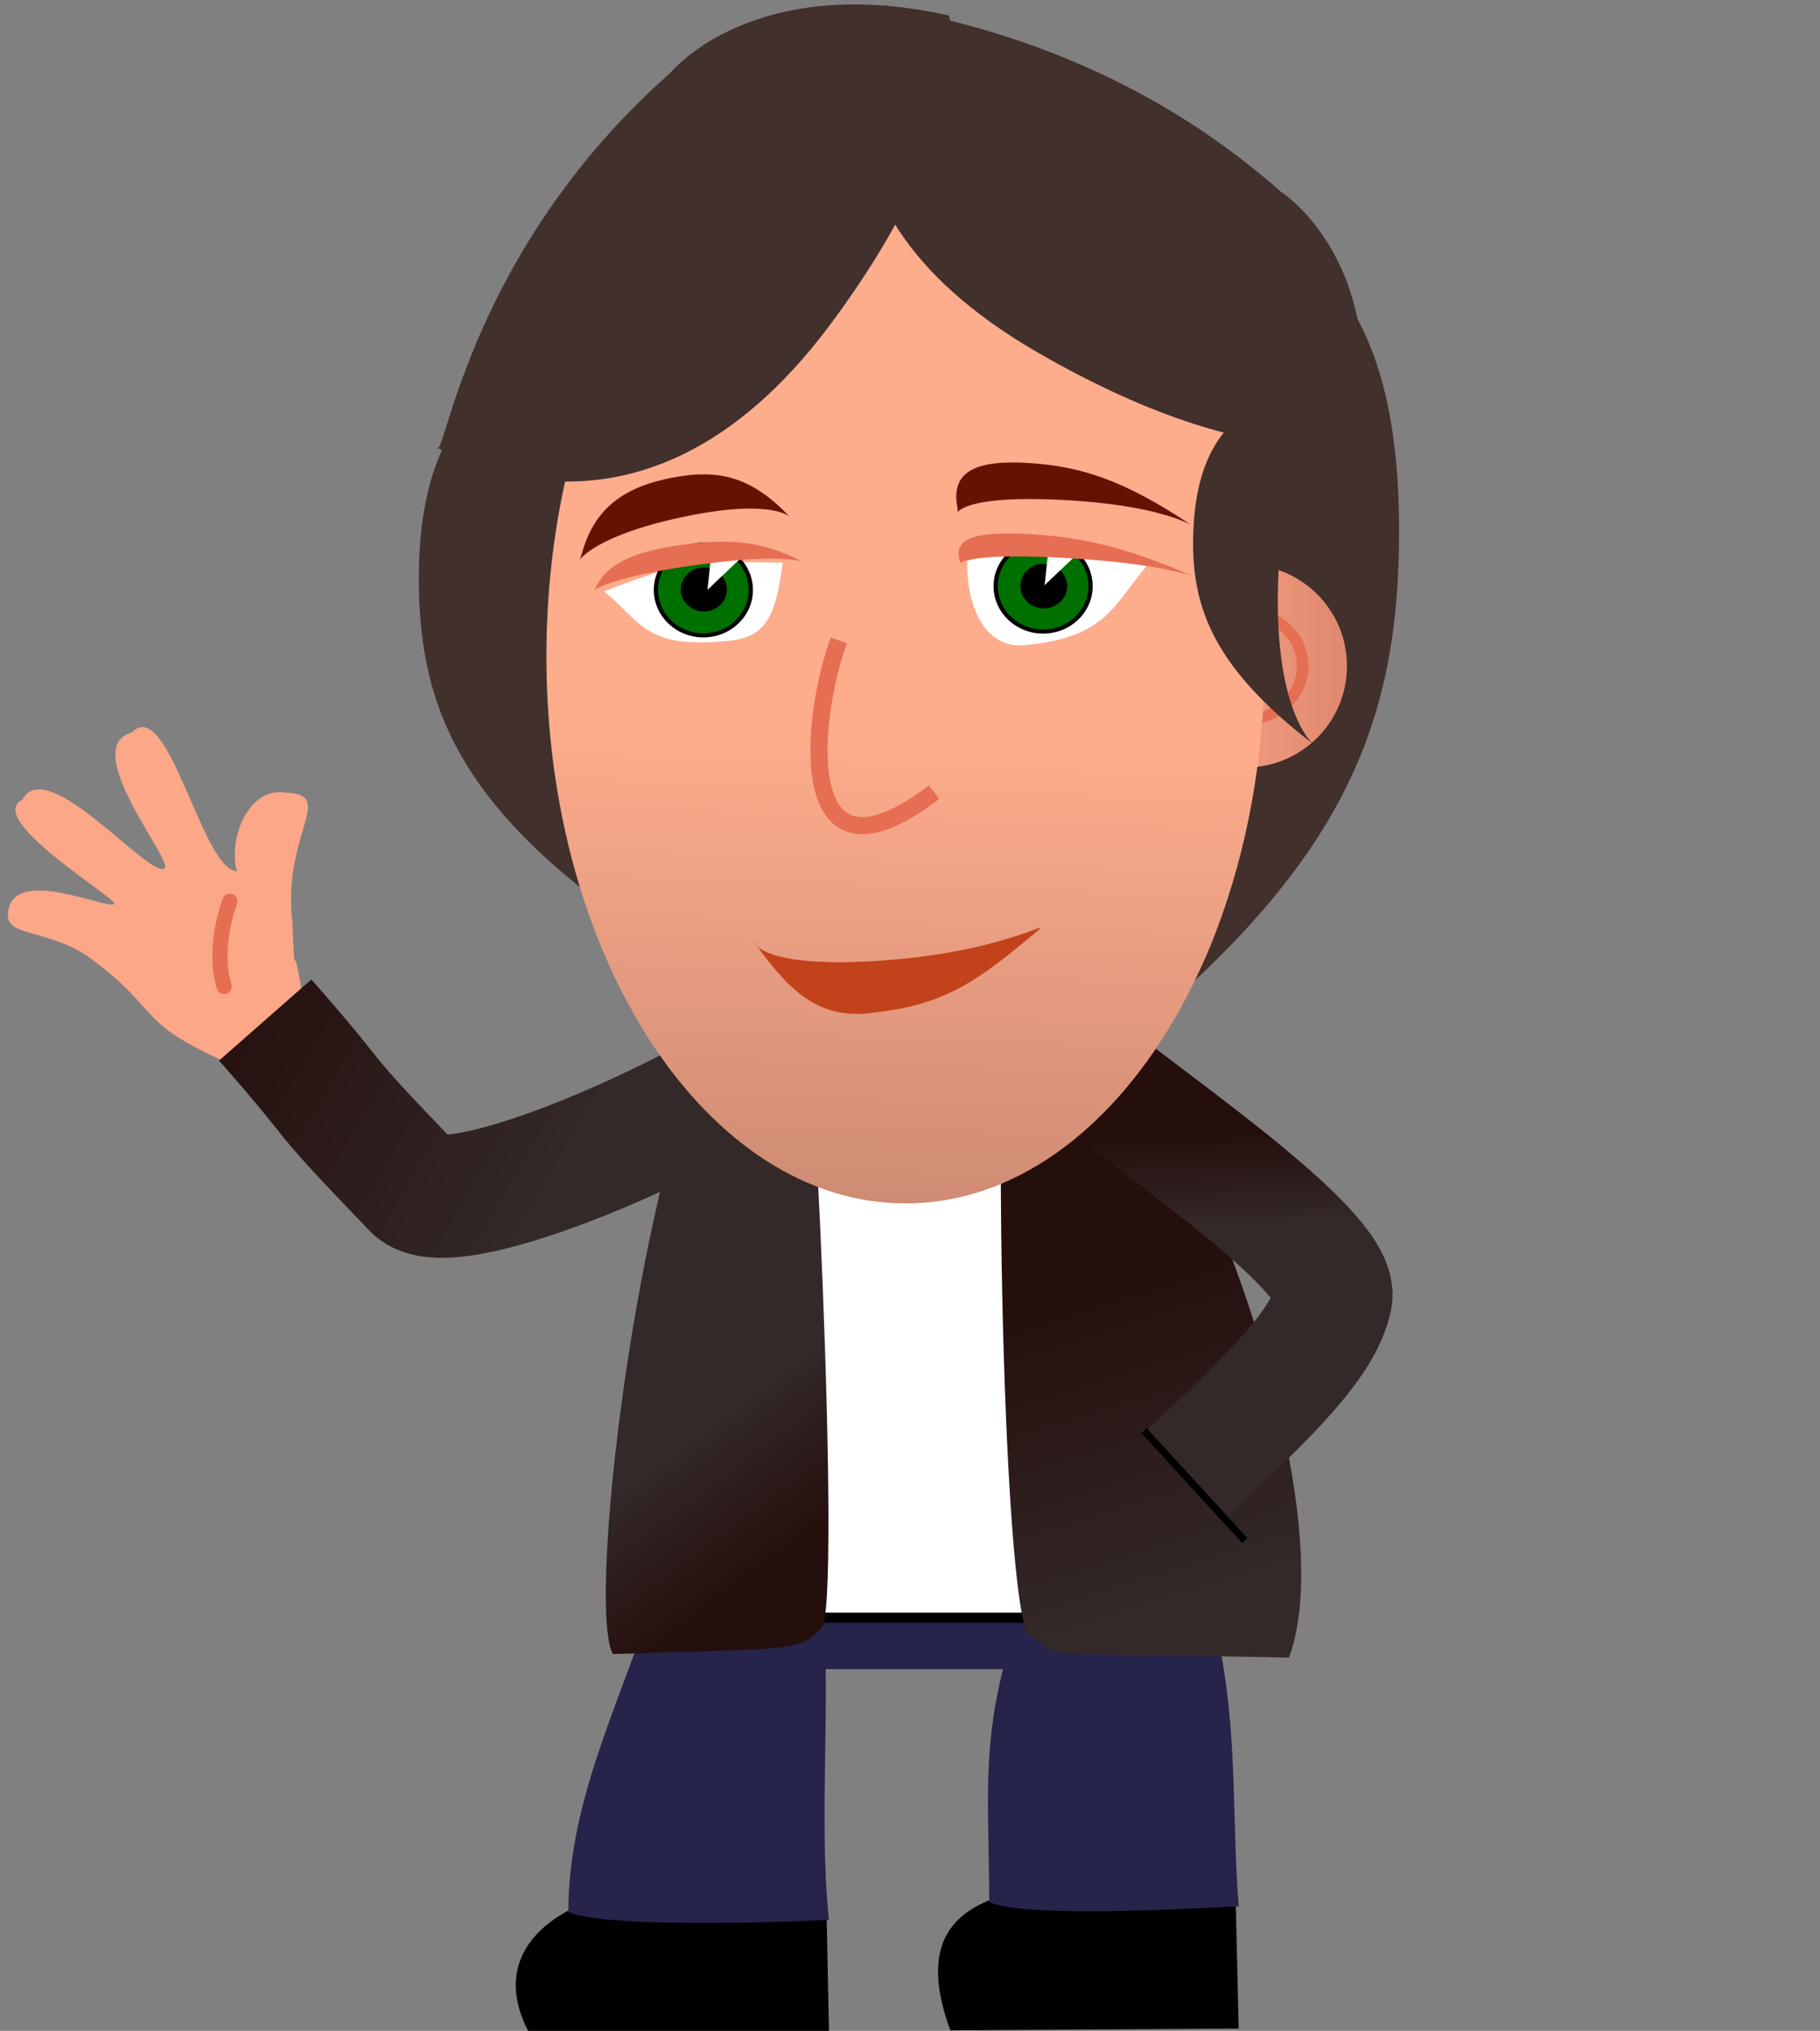 <?xml version="1.0" encoding="UTF-8" standalone="no"?>
<!-- Created with Inkscape (http://www.inkscape.org/) -->

<svg
   xmlns:osb="http://www.openswatchbook.org/uri/2009/osb"
   xmlns:dc="http://purl.org/dc/elements/1.1/"
   xmlns:cc="http://creativecommons.org/ns#"
   xmlns:rdf="http://www.w3.org/1999/02/22-rdf-syntax-ns#"
   xmlns:svg="http://www.w3.org/2000/svg"
   xmlns="http://www.w3.org/2000/svg"
   xmlns:xlink="http://www.w3.org/1999/xlink"
   xmlns:sodipodi="http://sodipodi.sourceforge.net/DTD/sodipodi-0.dtd"
   xmlns:inkscape="http://www.inkscape.org/namespaces/inkscape"
   width="950"
   height="1060.13"
   id="svg2"
   version="1.1"
   inkscape:version="0.48.5 r10040"
   sodipodi:docname="character.svg"
   inkscape:export-filename="/Users/br/character.png"
   inkscape:export-xdpi="54.293564"
   inkscape:export-ydpi="54.293564">
  <rect width="100%" height="100%" fill="#808080" stroke="none"/>
  <defs
     id="defs4">
    <linearGradient
       id="linearGradient6306">
      <stop
         id="stop6308"
         offset="0"
         style="stop-color:#fdac8c;stop-opacity:1;" />
      <stop
         id="stop6310"
         offset="1"
         style="stop-color:#b27765;stop-opacity:1;" />
    </linearGradient>
    <linearGradient
       id="linearGradient5382">
      <stop
         style="stop-color:#332928;stop-opacity:1;"
         offset="0"
         id="stop5384" />
      <stop
         style="stop-color:#250f0d;stop-opacity:1;"
         offset="1"
         id="stop5386" />
    </linearGradient>
    <linearGradient
       id="linearGradient5289">
      <stop
         style="stop-color:#eb743a;stop-opacity:1;"
         offset="0"
         id="stop5291" />
      <stop
         style="stop-color:#fba788;stop-opacity:0;"
         offset="1"
         id="stop5293" />
    </linearGradient>
    <linearGradient
       id="linearGradient5227">
      <stop
         style="stop-color:#fdab8c;stop-opacity:1;"
         offset="0"
         id="stop5229" />
      <stop
         style="stop-color:#e0886f;stop-opacity:1;"
         offset="1"
         id="stop5231" />
    </linearGradient>
    <linearGradient
       id="linearGradient5221"
       osb:paint="solid">
      <stop
         style="stop-color:#000000;stop-opacity:1;"
         offset="0"
         id="stop5223" />
    </linearGradient>
    <linearGradient
       inkscape:collect="always"
       xlink:href="#linearGradient5227"
       id="linearGradient4740"
       gradientUnits="userSpaceOnUse"
       x1="508.102"
       y1="382.352"
       x2="552.857"
       y2="382.352" />
    <linearGradient
       inkscape:collect="always"
       xlink:href="#linearGradient5227"
       id="linearGradient4746"
       gradientUnits="userSpaceOnUse"
       x1="225.445"
       y1="500.64"
       x2="283.31"
       y2="551.214" />
    <linearGradient
       inkscape:collect="always"
       xlink:href="#linearGradient5382"
       id="linearGradient4775"
       gradientUnits="userSpaceOnUse"
       gradientTransform="matrix(2.973,0,0,2.973,-641.403,-786.885)"
       x1="416.04"
       y1="535.299"
       x2="414.043"
       y2="385.603" />
    <linearGradient
       inkscape:collect="always"
       xlink:href="#linearGradient5382"
       id="linearGradient4778"
       gradientUnits="userSpaceOnUse"
       gradientTransform="matrix(2.716,0,0,2.973,-551.001,-813.837)"
       x1="343.146"
       y1="500.981"
       x2="441.233"
       y2="540.268" />
    <linearGradient
       inkscape:collect="always"
       xlink:href="#linearGradient5227"
       id="linearGradient4922"
       gradientUnits="userSpaceOnUse"
       x1="508.102"
       y1="382.352"
       x2="552.857"
       y2="382.352" />
    <linearGradient
       inkscape:collect="always"
       xlink:href="#linearGradient5382"
       id="linearGradient4924"
       gradientUnits="userSpaceOnUse"
       gradientTransform="matrix(2.716,0,0,2.973,-551.001,-813.837)"
       x1="343.146"
       y1="500.981"
       x2="441.233"
       y2="540.268" />
    <linearGradient
       inkscape:collect="always"
       xlink:href="#linearGradient5382"
       id="linearGradient4926"
       gradientUnits="userSpaceOnUse"
       gradientTransform="matrix(2.973,0,0,2.973,-641.403,-786.885)"
       x1="416.04"
       y1="535.299"
       x2="414.043"
       y2="385.603" />
    <linearGradient
       inkscape:collect="always"
       xlink:href="#linearGradient5227"
       id="linearGradient4928"
       gradientUnits="userSpaceOnUse"
       x1="225.445"
       y1="500.64"
       x2="283.31"
       y2="551.214" />
    <linearGradient
       inkscape:collect="always"
       xlink:href="#linearGradient5382"
       id="linearGradient4957"
       gradientUnits="userSpaceOnUse"
       gradientTransform="matrix(2.973,0,0,2.973,-637.365,-784.866)"
       x1="414.107"
       y1="476.667"
       x2="413.398"
       y2="460.987" />
    <linearGradient
       inkscape:collect="always"
       xlink:href="#linearGradient5382"
       id="linearGradient4960"
       gradientUnits="userSpaceOnUse"
       gradientTransform="matrix(1.916,0,0,2.973,-293.364,-811.818)"
       x1="340.325"
       y1="515.8"
       x2="353.089"
       y2="542.201" />
    <linearGradient
       inkscape:collect="always"
       xlink:href="#linearGradient5382"
       id="linearGradient4978"
       x1="256.899"
       y1="634.156"
       x2="84.413"
       y2="534.555"
       gradientUnits="userSpaceOnUse"
       gradientTransform="translate(2.019,-28.27)" />
    <linearGradient
       inkscape:collect="always"
       xlink:href="#linearGradient5382"
       id="linearGradient4982"
       gradientUnits="userSpaceOnUse"
       gradientTransform="matrix(-2.716,0,0,2.973,1484.154,-807.987)"
       x1="326.222"
       y1="548.66"
       x2="341.807"
       y2="493.877" />
    <linearGradient
       inkscape:collect="always"
       xlink:href="#linearGradient5227"
       id="linearGradient5886"
       gradientUnits="userSpaceOnUse"
       x1="508.102"
       y1="382.352"
       x2="552.857"
       y2="382.352" />
    <linearGradient
       inkscape:collect="always"
       xlink:href="#linearGradient6306"
       id="linearGradient6304"
       x1="247.967"
       y1="510.708"
       x2="246.362"
       y2="592.784"
       gradientUnits="userSpaceOnUse" />
  </defs>
  <sodipodi:namedview
     id="base"
     pagecolor="#ffffff"
     bordercolor="#666666"
     borderopacity="1.0"
     inkscape:pageopacity="0.0"
     inkscape:pageshadow="2"
     inkscape:zoom="0.5169173"
     inkscape:cx="444.5491"
     inkscape:cy="605.42794"
     inkscape:document-units="px"
     inkscape:current-layer="layer2"
     showgrid="false"
     inkscape:window-width="1279"
     inkscape:window-height="708"
     inkscape:window-x="1"
     inkscape:window-y="0"
     inkscape:window-maximized="0"
     fit-margin-top="0"
     fit-margin-left="0"
     fit-margin-right="0"
     fit-margin-bottom="0" />
  <g
     inkscape:groupmode="layer"
     id="layer2"
     inkscape:label="Eye"
     style="display:inline"
     transform="translate(32.01,7.548)">
    <g
       id="g5782"
       transform="translate(4.039,3.933)">
      <path
         sodipodi:nodetypes="cccc"
         inkscape:connector-curvature="0"
         id="path5390"
         d="M 395.237,978.387 C 290.703,955.011 207.102,990.257 240.725,1050.667 l 155.958,0 z"
         style="fill:#000000;fill-opacity:1;stroke:none" />
      <path
         sodipodi:nodetypes="ccccc"
         inkscape:connector-curvature="0"
         id="path5364"
         d="m 308.989,809.985 c 30.286,-1.08 53.448,9.142 83.734,8.062 5.75,56.15 -1.839,116.461 3.912,172.611 -36.362,1.942 -118.485,3.748 -136.039,-4.065 0.077,-62.57 31.053,-116.396 48.393,-176.608 z"
         style="fill:#26244b;fill-opacity:1;stroke:none" />
    </g>
    <g
       id="g5778"
       transform="translate(-26.588,2.019)">
      <path
         style="fill:#000000;fill-opacity:1;stroke:none"
         d="M 639.371,973.254 C 536.364,970.947 461.334,969.82 490.605,1050.275 l 150.54,-0.91 z"
         id="path5398"
         inkscape:connector-curvature="0"
         sodipodi:nodetypes="cccc" />
      <path
         style="fill:#26244b;fill-opacity:1;stroke:none"
         d="m 536.33,808.683 c 30.286,-1.08 53.448,3.396 83.734,2.316 22.899,59.346 16.597,122.442 21.15,174.526 -36.362,1.942 -112.739,5.663 -130.292,-2.15 0.077,-62.57 -7.255,-97.242 25.408,-174.692 z"
         id="path5400"
         inkscape:connector-curvature="0"
         sodipodi:nodetypes="ccccc" />
    </g>
    <rect
       style="fill:#26244b;fill-opacity:1;stroke:#000000;stroke-width:0;stroke-linecap:round;stroke-linejoin:round;stroke-miterlimit:4;stroke-opacity:1;stroke-dasharray:none"
       id="rect4986"
       width="279.647"
       height="68.954"
       x="324.564"
       y="794.786" />
    <rect
       style="fill:#ffffff;fill-opacity:1;stroke:#000000;stroke-width:5.356;stroke-linecap:round;stroke-linejoin:round;stroke-miterlimit:4;stroke-opacity:1;stroke-dasharray:none"
       id="rect4984"
       width="204.947"
       height="298.913"
       x="351.38"
       y="538.012" />
    <path
       style="fill:url(#linearGradient4960);fill-opacity:1;stroke:none"
       d="m 384.413,481.038 c 7.8,18.688 22.932,351.695 12.4,361.536 -13.172,12.025 -11.686,10.243 -108.896,13.284 -17.635,-31.083 29.733,-388.033 96.495,-374.82 z"
       id="path5358"
       inkscape:connector-curvature="0"
       sodipodi:nodetypes="cccc" />
    <path
       sodipodi:nodetypes="cccc"
       inkscape:connector-curvature="0"
       id="path4980"
       d="m 496.261,482.953 c -11.06,18.688 -5.702,353.611 9.232,363.451 18.677,12.025 -2.583,8.328 135.259,11.369 34.584,-92.376 -77.986,-370.795 -144.49,-374.82 z"
       style="fill:url(#linearGradient4982);fill-opacity:1;stroke:none" />
    <path
       style="fill:none;stroke:url(#linearGradient4957);stroke-width:61.714;stroke-linecap:butt;stroke-linejoin:miter;stroke-miterlimit:4;stroke-opacity:1;stroke-dasharray:none"
       d="m 530.323,547.298 c 49.952,39.352 138.326,99.636 133.491,122.927 -4.835,23.291 -31.343,49.211 -76.216,91.45"
       id="path5402"
       inkscape:connector-curvature="0"
       sodipodi:nodetypes="czc" />
    <path
       style="fill:#fba788;fill-opacity:1;stroke:none"
       d="m 126.084,514.494 c -5.816,-40.183 -3.528,-1.477 -5.579,-41.443 -4.971,-45.402 22.957,-65.717 -3.008,-66.797 C 97.412,402.675 86.901,430.986 91.678,447.297 73.231,446.362 56.06,355.4 36.869,374.704 8.809,382.733 58.451,441.73 53.964,445.677 c -7.429,6.213 -61.391,-59.908 -74.219,-35.885 -20.444,10.379 50.849,52.327 47.794,54.6 -3.58,2.664 -48.282,-17.849 -54.613,0.981 -5.993,17.826 19.081,10.12 43.027,27.867 23.946,17.748 25.832,26.322 39.766,37.096 13.934,10.774 45.102,22.793 45.102,22.793 z"
       id="path5410"
       inkscape:connector-curvature="0"
       sodipodi:nodetypes="cccccccsszzcc" />
    <path
       sodipodi:nodetypes="cc"
       inkscape:connector-curvature="0"
       id="path5426"
       d="m 87.951,462.909 c -5.305,15.096 -6.973,31.988 -2.95,44.467"
       style="fill:none;stroke:#e66e52;stroke-width:7.928;stroke-linecap:round;stroke-linejoin:round;stroke-miterlimit:4;stroke-opacity:1;stroke-dasharray:none" />
    <path
       sodipodi:nodetypes="csc"
       inkscape:connector-curvature="0"
       id="path5404"
       d="m 106.433,524.91 c 45.898,52.236 20.767,28.838 77.757,87.948 17.842,18.506 132.026,-29.19 194.552,-70.853"
       style="fill:none;stroke:url(#linearGradient4978);stroke-width:64.153;stroke-linecap:butt;stroke-linejoin:miter;stroke-miterlimit:4;stroke-opacity:1;stroke-dasharray:none" />
    <path
       style="fill:none;stroke:#000000;stroke-width:3.746px;stroke-linecap:butt;stroke-linejoin:miter;stroke-opacity:1"
       d="m 565.174,739.284 52.534,57.318"
       id="path5408"
       inkscape:connector-curvature="0"
       sodipodi:nodetypes="cc" />
    <path
       sodipodi:nodetypes="sscss"
       inkscape:connector-curvature="0"
       id="path5281"
       d="m 593.591,96.227 c 78.399,21.873 105.954,81.608 104.651,179.862 -1.124,84.748 -23.39,151.914 -111.275,232.588 0,0 39.726,-38.528 36.792,-214.759 C 620.02,69.368 555.786,85.68 593.591,96.227 z"
       style="fill:#41302c;fill-opacity:1;stroke:none"
       inkscape:transform-center-x="-10.179429"
       inkscape:transform-center-y="25.364299" />
    <g
       id="g4041"
       transform="matrix(0.796,0,0,0.796,128.715,100.388)">
      <path
         transform="matrix(2.973,0,0,2.973,-962.283,-835.559)"
         d="m 552.857,382.352 c 0,12.359 -10.019,22.378 -22.378,22.378 -12.359,0 -22.378,-10.019 -22.378,-22.378 0,-12.359 10.019,-22.378 22.378,-22.378 12.359,0 22.378,10.019 22.378,22.378 z"
         sodipodi:ry="22.377537"
         sodipodi:rx="22.377537"
         sodipodi:cy="382.35242"
         sodipodi:cx="530.47925"
         id="path5305"
         style="fill:url(#linearGradient5886);fill-opacity:1;stroke:none"
         sodipodi:type="arc" />
      <path
         sodipodi:type="arc"
         style="fill:none;stroke:#e66e52;stroke-width:4.464;stroke-miterlimit:4;stroke-opacity:1;stroke-dasharray:none"
         id="path5315"
         sodipodi:cx="530.47925"
         sodipodi:cy="382.35242"
         sodipodi:rx="22.377537"
         sodipodi:ry="22.377537"
         d="m 552.857,382.352 c 0,12.359 -10.019,22.378 -22.378,22.378 -12.359,0 -22.378,-10.019 -22.378,-22.378 0,-12.359 10.019,-22.378 22.378,-22.378 12.359,0 22.378,10.019 22.378,22.378 z"
         transform="matrix(1.69,0,0,1.574,-282.006,-300.663)" />
    </g>
    <path
       inkscape:transform-center-y="18.866115"
       inkscape:transform-center-x="9.699207"
       style="fill:#41302c;fill-opacity:1;stroke:none"
       d="m 286.37,165.448 c -74.7,16.269 -100.956,60.7 -99.714,133.783 1.071,63.036 22.287,112.995 106.025,173 0,0 -37.852,-28.658 -35.056,-159.739 3.562,-167.021 64.766,-154.889 28.745,-147.044 z"
       id="path5406"
       inkscape:connector-curvature="0"
       sodipodi:nodetypes="sscss" />
    <path
       sodipodi:type="arc"
       style="fill:url(#linearGradient6304);fill-opacity:1;fill-rule:evenodd;stroke:none"
       id="path3755"
       sodipodi:cx="242"
       sodipodi:cy="501.36218"
       sodipodi:rx="71.5"
       sodipodi:ry="60"
       d="m 313.5,501.362 c 0,33.137 -32.012,60 -71.5,60 -39.488,0 -71.5,-26.863 -71.5,-60 0,-33.137 32.012,-60 71.5,-60 39.488,0 71.5,26.863 71.5,60 z"
       inkscape:transform-center-x="44.983856"
       inkscape:transform-center-y="-56.055121"
       transform="matrix(2.622,0,0,4.761,-193.848,-2051.986)" />
    <path
       style="fill:#41302c;fill-opacity:1;stroke:none"
       d="m 430.58,-5.479 c -5.776,4.404 105.046,8.591 206.069,98.088 0,0 56.005,35.144 40.155,129.764 0,0 -54.246,19.25 -167.118,-45.9 C 365.866,93.46 434.051,-8.126 430.58,-5.479 z"
       id="path5299"
       inkscape:connector-curvature="0"
       sodipodi:nodetypes="sscss" />
    <path
       sodipodi:nodetypes="sscss"
       inkscape:connector-curvature="0"
       id="path5303"
       d="m 195.998,226.301 c 4.424,6.043 16.83,-103.101 122.129,-196.032 0,0 42.501,-52.628 145.181,-29.725 0,0 17.293,55.056 -62.134,161.555 -101.204,135.7 -207.835,60.571 -205.176,64.202 z"
       style="fill:#41302c;fill-opacity:1;stroke:none" />
    <path
       style="fill:#651300;fill-opacity:1;stroke:none"
       d="m 271.762,281.298 c 6.575,-23.987 22.565,-35.08 48.375,-39.725 22.262,-4.006 39.68,-0.946 59.957,20.563 0,0 -9.707,-9.617 -56.056,0.251 -59.057,12.575 -55.447,30.477 -52.276,18.91 z"
       id="path5279"
       inkscape:connector-curvature="0"
       sodipodi:nodetypes="sscss"
       inkscape:transform-center-x="-36.392459"
       inkscape:transform-center-y="-9.5769628" />
    <path
       style="fill:#c2421b;fill-opacity:1;stroke:none"
       d="m 501.903,484.726 c -30.853,25.854 -48.217,33.079 -80.047,36.635 -27.454,3.067 -42.834,-12.747 -60.328,-37.269 0,0 3.414,14.274 67.206,9.766 74.469,-5.263 97.26,-29.321 73.168,-9.133 z"
       id="path5285"
       inkscape:connector-curvature="0"
       sodipodi:nodetypes="sscss" />
    <path
       style="fill:#651300;fill-opacity:1;stroke:none"
       d="m 467.706,257.254 c -3.626,-19.318 10.423,-25.126 39.52,-22.944 25.097,1.882 47.731,8.753 82.768,32.393 0,0 -16.445,-10.725 -67.955,-13.312 -65.634,-3.296 -52.584,13.177 -54.332,3.862 z"
       id="path5297"
       inkscape:connector-curvature="0"
       sodipodi:nodetypes="sscss"
       inkscape:transform-center-x="-11.021334"
       inkscape:transform-center-y="-19.767719" />
    <path
       sodipodi:nodetypes="cc"
       inkscape:connector-curvature="0"
       id="path5956"
       d="m 405.837,326.805 c -14.719,39.514 -24.692,136.01 49.717,79.158"
       style="fill:none;stroke:#e66e52;stroke-width:8.941px;stroke-linecap:butt;stroke-linejoin:miter;stroke-opacity:1" />
    <path
       inkscape:transform-center-y="13.142612"
       inkscape:transform-center-x="4.1503096"
       style="fill:#41302c;fill-opacity:1;stroke:none"
       d="m 658.882,192.533 c -48.373,7.253 -66.575,33.533 -68.043,78.377 -1.267,38.68 10.781,70.077 62.582,109.909 0,0 -23.368,-18.945 -17.515,-99.196 7.458,-102.253 46.302,-92.588 22.976,-89.09 z"
       id="path4037"
       inkscape:connector-curvature="0"
       sodipodi:nodetypes="sscss" />
    <path
       sodipodi:nodetypes="cccc"
       inkscape:connector-curvature="0"
       id="path5760"
       d="m 283.258,301.1 c 19.638,16.139 21.375,29.769 62.691,26.098 21.258,-1.417 26.704,-11.212 30.633,-41.059 -45.246,-0.19 -44.718,-3.427 -93.324,14.962 z"
       style="fill:#ffffff;fill-opacity:1;stroke:none" />
    <path
       transform="matrix(2.216,0,0,2.12,-337.913,-350.613)"
       d="m 314.895,307.092 c 0,6.171 -5.003,11.174 -11.174,11.174 -6.171,0 -11.174,-5.003 -11.174,-11.174 0,-6.171 5.003,-11.174 11.174,-11.174 6.171,0 11.174,5.003 11.174,11.174 z"
       sodipodi:ry="11.173694"
       sodipodi:rx="11.173694"
       sodipodi:cy="307.09244"
       sodipodi:cx="303.72131"
       id="path5768"
       style="fill:#007000;fill-opacity:1;stroke:#000000;stroke-opacity:1"
       sodipodi:type="arc" />
    <path
       sodipodi:type="arc"
       style="fill:#000000;fill-opacity:1;stroke:none"
       id="path5762"
       sodipodi:cx="303.72131"
       sodipodi:cy="307.09244"
       sodipodi:rx="11.173694"
       sodipodi:ry="11.173694"
       d="m 314.895,307.092 c 0,6.171 -5.003,11.174 -11.174,11.174 -6.171,0 -11.174,-5.003 -11.174,-11.174 0,-6.171 5.003,-11.174 11.174,-11.174 6.171,0 11.174,5.003 11.174,11.174 z"
       transform="matrix(1.077,0,0,1.03,8.253,-16.144)" />
    <path
       style="fill:#ffffff;fill-opacity:1;stroke:none"
       d="m 339.675,277.955 16.053,4.838 -18.465,17.575 z"
       id="path5770"
       inkscape:connector-curvature="0" />
    <path
       inkscape:transform-center-y="-5.4726322"
       inkscape:transform-center-x="-36.400266"
       sodipodi:nodetypes="sscss"
       inkscape:connector-curvature="0"
       id="path5754"
       d="m 279.084,298.824 c 6.24,-12.913 22.071,-19.223 47.807,-22.365 22.199,-2.71 39.654,-1.539 60.222,9.357 0,0 -9.838,-4.855 -56.034,1.598 -58.862,8.222 -55.005,17.637 -51.996,11.41 z"
       style="fill:#e66e52;fill-opacity:1;stroke:none" />
    <path
       style="fill:#ffffff;fill-opacity:1;stroke:none"
       d="m 566.962,287.365 c -18.284,21.657 -21.67,37.513 -62.979,41.767 -21.219,2.707 -31.602,-18.95 -31.151,-44.087 44.921,-9.282 44.469,-8.121 94.13,2.32 z"
       id="path5758"
       inkscape:connector-curvature="0"
       sodipodi:nodetypes="cccc" />
    <path
       sodipodi:type="arc"
       style="fill:#007000;fill-opacity:1;stroke:#000000;stroke-opacity:1"
       id="path5912"
       sodipodi:cx="303.72131"
       sodipodi:cy="307.09244"
       sodipodi:rx="11.173694"
       sodipodi:ry="11.173694"
       d="m 314.895,307.092 c 0,6.171 -5.003,11.174 -11.174,11.174 -6.171,0 -11.174,-5.003 -11.174,-11.174 0,-6.171 5.003,-11.174 11.174,-11.174 6.171,0 11.174,5.003 11.174,11.174 z"
       transform="matrix(2.216,0,0,2.12,-160.572,-352.59)" />
    <path
       transform="matrix(1.091,0,0,1.043,181.455,-21.91)"
       d="m 314.895,307.092 c 0,6.171 -5.003,11.174 -11.174,11.174 -6.171,0 -11.174,-5.003 -11.174,-11.174 0,-6.171 5.003,-11.174 11.174,-11.174 6.171,0 11.174,5.003 11.174,11.174 z"
       sodipodi:ry="11.173694"
       sodipodi:rx="11.173694"
       sodipodi:cy="307.09244"
       sodipodi:cx="303.72131"
       id="path5764"
       style="fill:#000000;fill-opacity:1;stroke:none"
       sodipodi:type="arc" />
    <path
       inkscape:connector-curvature="0"
       id="path5772"
       d="m 515.669,275.508 16.053,4.838 -18.465,17.575 z"
       style="fill:#ffffff;fill-opacity:1;stroke:none" />
    <path
       inkscape:transform-center-y="-11.723945"
       inkscape:transform-center-x="-10.997082"
       sodipodi:nodetypes="sscss"
       inkscape:connector-curvature="0"
       id="path5756"
       d="m 468.921,284.822 c -3.658,-12.104 10.375,-15.391 39.461,-13.359 25.088,1.753 47.723,6.553 82.785,22.075 0,0 -16.455,-7.054 -67.946,-9.859 -65.608,-3.573 -52.535,6.979 -54.299,1.143 z"
       style="fill:#e66e52;fill-opacity:1;stroke:none" />
  </g>
</svg>
